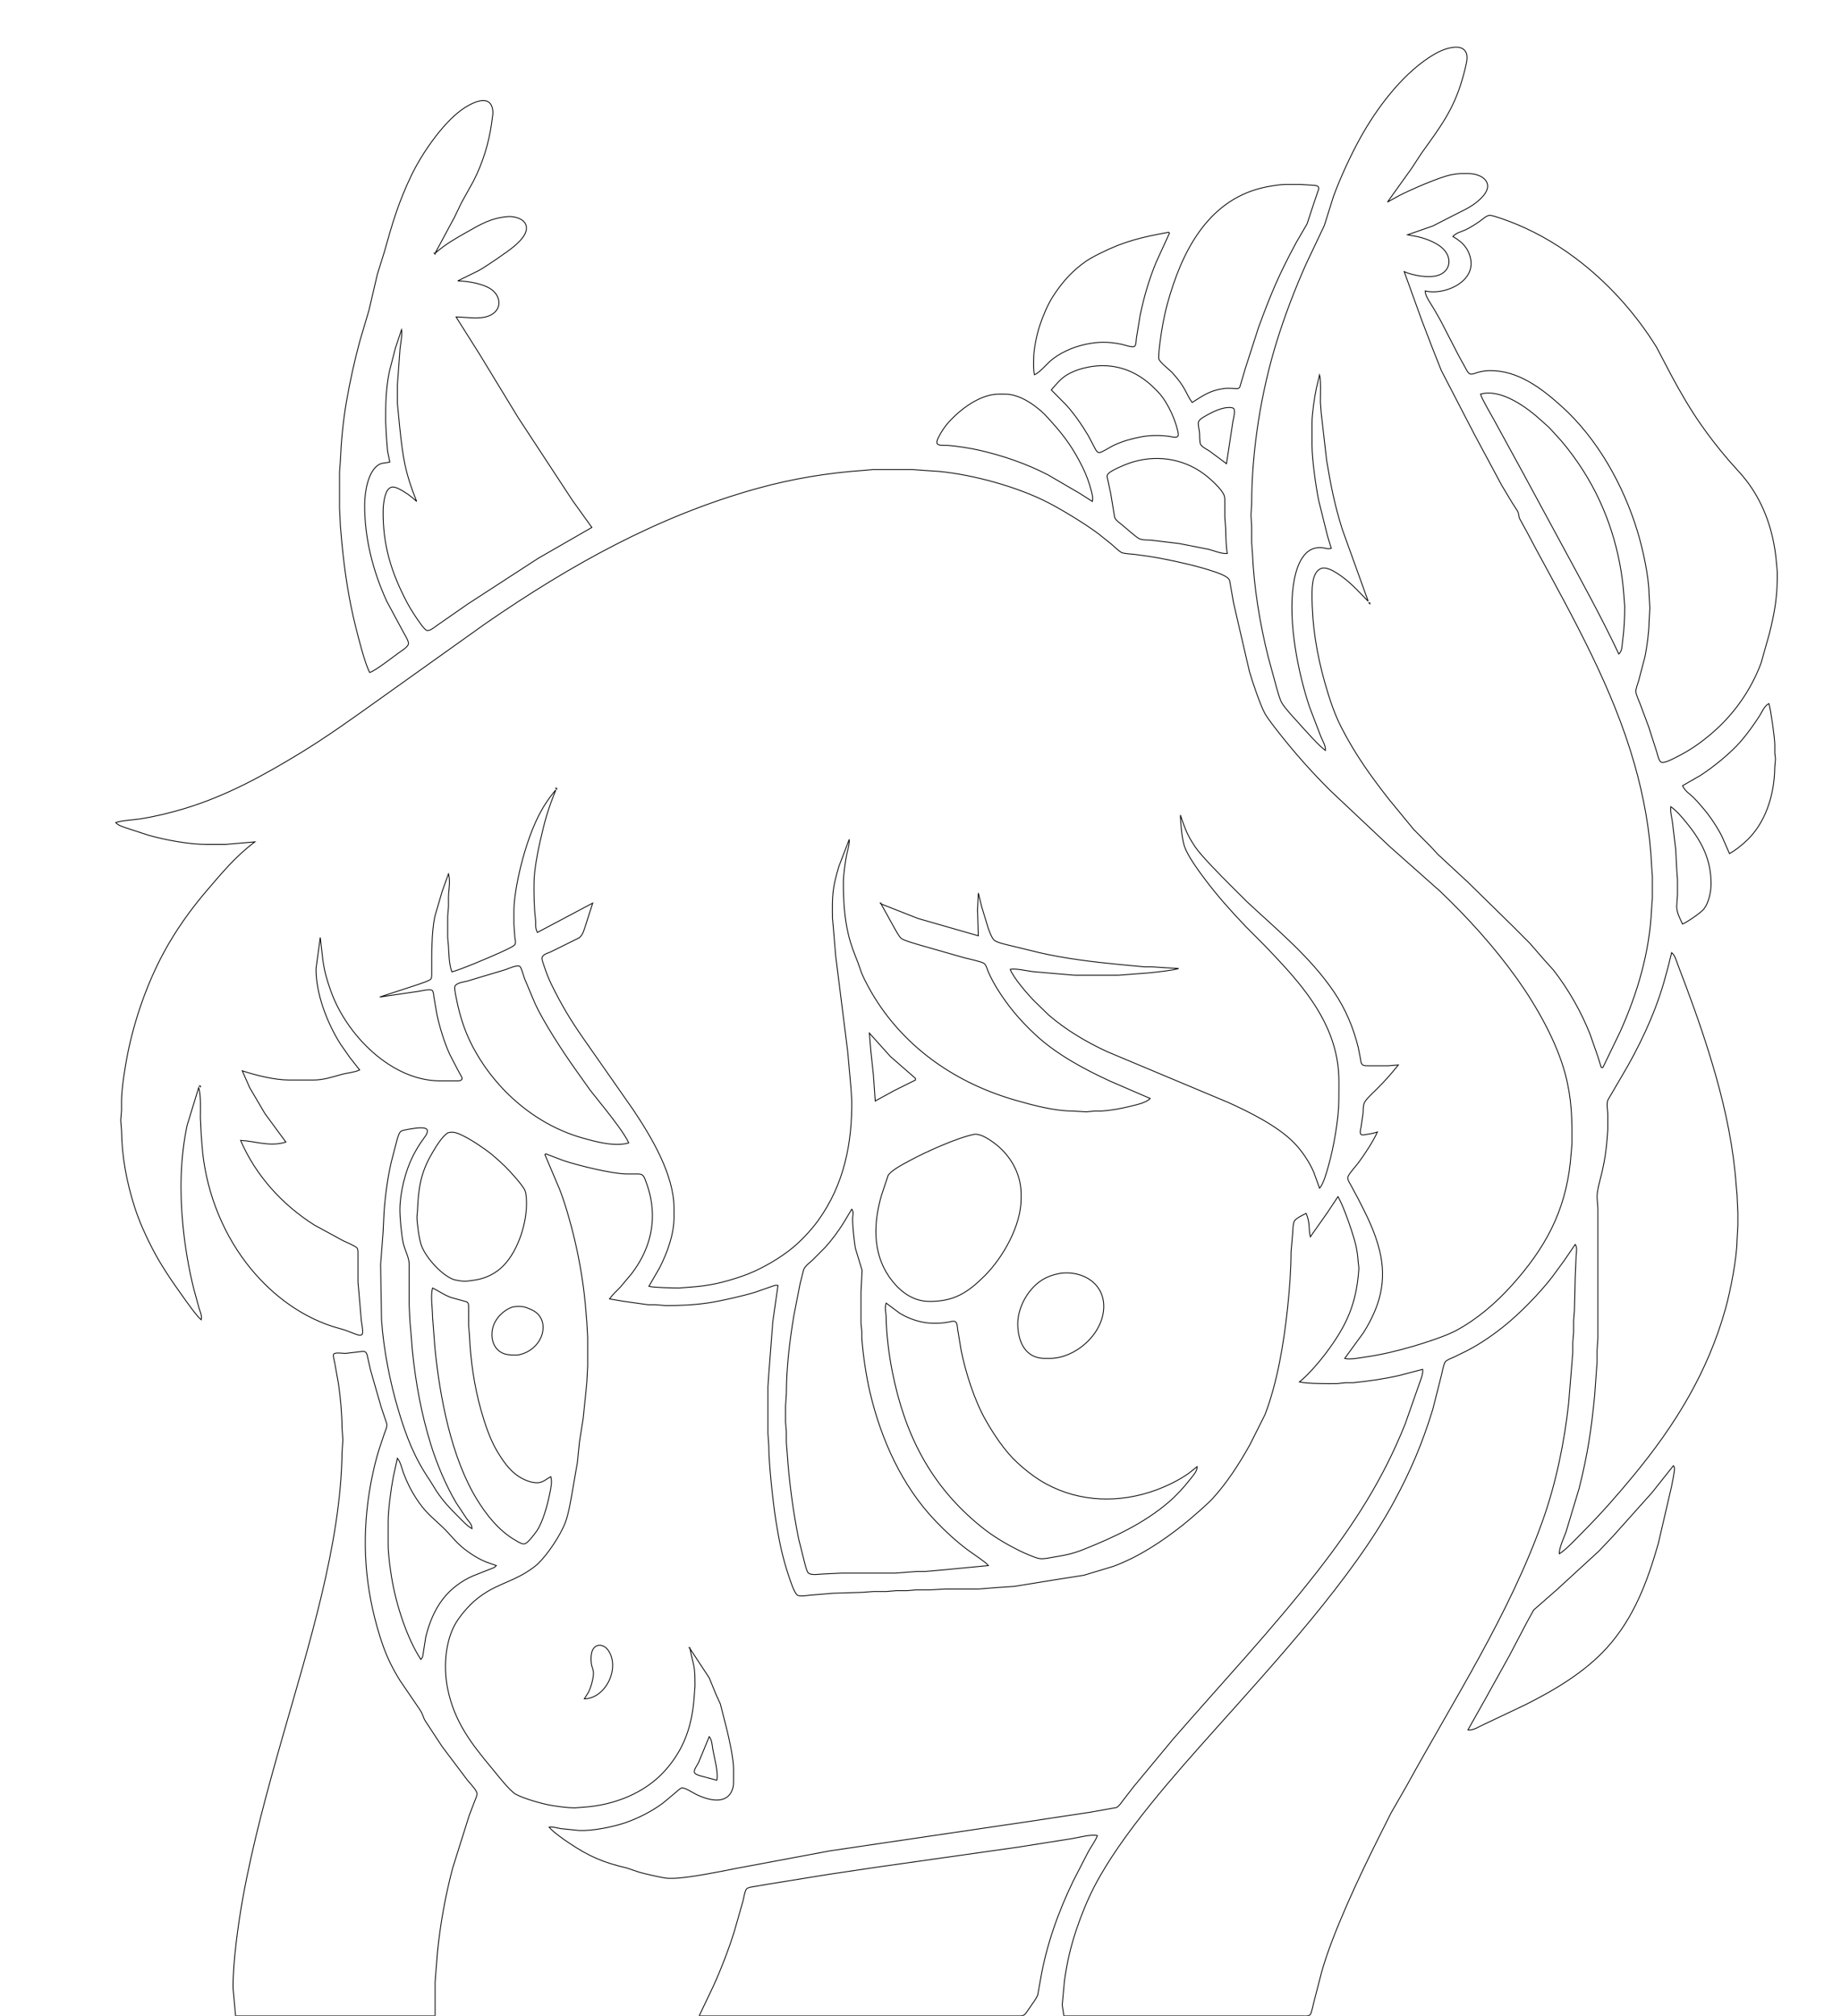 <?xml version="1.0" encoding="UTF-8" standalone="no"?>
<!DOCTYPE svg PUBLIC "-//W3C//DTD SVG 20010904//EN"
              "http://www.w3.org/TR/2001/REC-SVG-20010904/DTD/svg10.dtd">

<svg xmlns="http://www.w3.org/2000/svg"
     width="580.952mm" height="635.979mm"
     viewBox="0 0 2196 2404">
  <path id="Selection"
        fill="none" stroke="black" stroke-width="1"
        d="M 1581.00,895.00
           C 1573.05,889.31 1556.16,870.14 1548.83,862.00
             1543.55,856.13 1532.46,844.44 1528.90,838.00
             1526.25,833.20 1524.61,826.30 1522.98,821.00
             1522.98,821.00 1512.63,783.00 1512.63,783.00
             1502.76,743.54 1495.73,700.61 1493.96,660.00
             1493.96,660.00 1493.00,647.00 1493.00,647.00
             1493.00,647.00 1493.00,628.00 1493.00,628.00
             1493.00,628.00 1492.20,614.08 1492.20,614.08
             1492.20,614.08 1493.00,601.00 1493.00,601.00
             1493.10,537.41 1504.13,467.78 1523.02,407.00
             1532.75,375.72 1544.55,344.93 1557.86,315.00
             1557.86,315.00 1579.67,269.00 1579.67,269.00
             1579.67,269.00 1590.68,234.00 1590.68,234.00
             1598.99,211.45 1611.21,184.99 1622.86,164.00
             1642.03,129.46 1670.89,90.94 1704.00,69.00
             1713.30,62.84 1723.65,57.21 1735.00,56.32
             1744.50,55.58 1750.47,60.24 1749.91,70.00
             1749.58,75.68 1746.09,88.15 1744.42,94.00
             1733.74,131.44 1717.43,152.17 1695.43,183.00
             1695.43,183.00 1683.66,201.00 1683.66,201.00
             1683.66,201.00 1655.00,241.00 1655.00,241.00
             1655.00,241.00 1669.00,233.26 1669.00,233.26
             1682.74,226.17 1716.53,211.41 1731.00,208.45
             1739.28,206.76 1743.70,206.91 1752.00,207.00
             1759.79,207.10 1770.53,210.02 1773.76,218.01
             1777.88,228.20 1764.27,239.42 1757.00,244.33
             1749.09,249.67 1742.24,252.43 1734.00,256.78
             1734.00,256.78 1709.00,269.55 1709.00,269.55
             1709.00,269.55 1679.00,280.00 1679.00,280.00
             1679.00,280.00 1691.00,282.23 1691.00,282.23
             1702.05,284.80 1717.42,290.56 1724.21,300.00
             1732.18,311.07 1728.50,324.36 1715.00,328.48
             1703.90,331.88 1685.47,328.58 1675.00,324.00
             1675.00,324.00 1695.95,382.00 1695.95,382.00
             1695.95,382.00 1708.58,415.00 1708.58,415.00
             1708.58,415.00 1719.31,442.00 1719.31,442.00
             1719.31,442.00 1758.69,518.00 1758.69,518.00
             1758.69,518.00 1791.42,579.00 1791.42,579.00
             1791.42,579.00 1804.05,600.00 1804.05,600.00
             1804.05,600.00 1809.88,609.00 1809.88,609.00
             1812.42,613.69 1810.85,614.44 1812.94,619.00
             1812.94,619.00 1821.69,635.00 1821.69,635.00
             1821.69,635.00 1832.31,655.00 1832.31,655.00
             1876.90,737.44 1923.71,820.28 1949.57,911.00
             1960.78,950.32 1968.26,991.16 1970.04,1032.00
             1970.04,1032.00 1971.00,1045.00 1971.00,1045.00
             1971.00,1045.00 1971.00,1071.00 1971.00,1071.00
             1971.00,1071.00 1970.04,1084.00 1970.04,1084.00
             1967.80,1135.24 1953.31,1184.42 1932.30,1231.00
             1932.30,1231.00 1912.00,1273.00 1912.00,1273.00
             1912.00,1273.00 1910.00,1273.00 1910.00,1273.00
             1910.00,1273.00 1905.98,1260.00 1905.98,1260.00
             1905.98,1260.00 1896.55,1233.00 1896.55,1233.00
             1885.70,1205.86 1871.01,1180.12 1853.11,1157.00
             1853.11,1157.00 1842.29,1145.00 1842.29,1145.00
             1842.29,1145.00 1824.91,1125.00 1824.91,1125.00
             1824.91,1125.00 1806.00,1106.00 1806.00,1106.00
             1806.00,1106.00 1751.00,1052.09 1751.00,1052.09
             1751.00,1052.09 1715.09,1018.83 1715.09,1018.83
             1715.09,1018.83 1706.99,1010.00 1706.99,1010.00
             1706.99,1010.00 1686.17,989.00 1686.17,989.00
             1686.17,989.00 1656.58,953.00 1656.58,953.00
             1634.52,924.73 1616.78,900.04 1600.26,868.00
             1591.67,851.34 1585.70,832.97 1580.57,815.00
             1570.59,779.99 1564.94,745.43 1565.00,709.00
             1565.01,699.53 1565.44,681.69 1576.00,677.90
             1581.85,675.81 1590.20,680.61 1595.00,683.70
             1610.60,693.73 1619.29,704.29 1632.00,717.00
             1632.00,717.00 1601.02,631.00 1601.02,631.00
             1591.73,601.10 1587.57,579.63 1582.43,549.00
             1582.43,549.00 1575.91,492.00 1575.91,492.00
             1575.91,492.00 1575.00,480.00 1575.00,480.00
             1574.99,472.18 1575.85,453.50 1574.00,447.00
             1574.00,447.00 1570.21,463.00 1570.21,463.00
             1567.96,473.57 1565.02,493.44 1565.00,504.00
             1565.00,504.00 1565.00,531.00 1565.00,531.00
             1565.03,547.79 1569.57,580.16 1573.00,597.00
             1573.00,597.00 1583.43,639.00 1583.43,639.00
             1583.43,639.00 1588.00,654.00 1588.00,654.00
             1582.40,655.12 1581.19,653.41 1576.00,653.09
             1552.59,651.67 1545.29,680.03 1542.73,698.00
             1536.49,741.72 1548.08,801.23 1562.00,843.00
             1562.00,843.00 1575.40,878.00 1575.40,878.00
             1577.49,883.22 1581.53,889.46 1581.00,895.00 Z
           M 441.00,802.00
           C 435.30,791.70 427.31,759.75 424.13,747.00
             415.96,714.34 411.07,681.45 407.83,648.00
             407.83,648.00 406.00,627.00 406.00,627.00
             406.00,627.00 405.00,606.00 405.00,606.00
             405.00,606.00 405.00,563.00 405.00,563.00
             405.00,563.00 405.96,550.00 405.96,550.00
             406.99,526.33 409.19,502.40 413.25,479.00
             417.45,454.82 422.74,430.70 429.15,407.00
             429.15,407.00 440.10,370.00 440.10,370.00
             440.10,370.00 450.15,327.00 450.15,327.00
             450.15,327.00 458.58,300.00 458.58,300.00
             467.97,266.25 475.42,240.97 490.78,209.00
             503.20,183.17 527.82,147.31 551.00,130.71
             559.74,124.45 582.91,110.88 587.32,129.00
             587.87,131.28 588.04,133.66 587.91,136.00
             587.91,136.00 586.27,148.00 586.27,148.00
             582.85,171.70 575.68,194.65 564.74,216.00
             564.74,216.00 550.31,242.00 550.31,242.00
             550.31,242.00 542.14,259.00 542.14,259.00
             542.14,259.00 519.00,302.00 519.00,302.00
             531.89,290.85 542.41,285.01 557.00,276.72
             573.73,267.21 586.19,259.81 606.00,258.32
             613.46,257.76 625.41,260.75 627.57,269.00
             630.20,279.07 618.77,289.16 612.00,294.75
             604.86,300.65 579.04,318.34 571.00,322.69
             571.00,322.69 546.00,335.00 546.00,335.00
             558.09,335.11 578.54,338.50 587.91,346.53
             596.79,354.28 598.33,366.88 587.91,374.20
             576.53,382.32 557.31,378.00 544.00,378.00
             544.00,378.00 572.40,423.00 572.40,423.00
             572.40,423.00 618.05,498.00 618.05,498.00
             618.05,498.00 683.00,597.00 683.00,597.00
             683.00,597.00 706.00,629.00 706.00,629.00
             706.00,629.00 642.00,665.81 642.00,665.81
             642.00,665.81 558.00,720.33 558.00,720.33
             558.00,720.33 522.00,745.34 522.00,745.34
             519.04,747.38 512.68,753.03 509.09,751.76
             506.50,750.84 502.68,745.30 501.01,743.00
             496.17,736.33 489.61,726.25 485.78,719.00
             466.75,682.96 456.52,650.05 457.00,609.00
             457.08,602.16 458.64,586.80 464.13,582.57
             467.64,579.51 471.37,581.12 475.00,582.57
             483.13,586.56 490.54,591.84 497.00,598.00
             483.07,563.16 480.76,546.66 476.84,510.00
             476.84,510.00 474.00,481.00 474.00,481.00
             474.00,481.00 474.00,459.00 474.00,459.00
             474.00,459.00 474.91,447.00 474.91,447.00
             474.91,447.00 477.16,416.00 477.16,416.00
             477.80,410.01 480.07,398.28 479.00,393.00
             479.00,393.00 471.67,415.00 471.67,415.00
             471.67,415.00 464.45,443.00 464.45,443.00
             460.16,464.42 459.97,481.44 460.00,503.00
             460.00,503.00 461.00,522.00 461.00,522.00
             461.00,522.00 462.29,538.00 462.29,538.00
             462.29,538.00 465.00,551.00 465.00,551.00
             460.01,552.42 455.51,551.52 451.00,554.65
             438.69,563.21 435.17,586.91 435.00,601.00
             434.54,640.80 444.75,680.94 461.31,717.00
             461.31,717.00 481.22,754.00 481.22,754.00
             482.85,757.08 487.87,764.87 487.19,767.99
             486.38,771.69 479.10,776.08 476.00,778.29
             468.41,783.70 448.30,799.58 441.00,802.00 Z
           M 1422.00,480.00
           C 1414.47,469.47 1414.74,462.58 1398.83,445.00
             1394.92,440.68 1383.39,432.22 1382.31,427.99
             1381.56,425.03 1383.23,411.75 1383.72,408.00
             1385.74,392.49 1388.43,377.10 1392.58,362.00
             1409.02,302.18 1439.29,240.18 1505.00,224.13
             1512.41,222.32 1525.49,220.09 1533.00,220.00
             1533.00,220.00 1552.00,220.00 1552.00,220.00
             1552.00,220.00 1568.98,221.15 1568.98,221.15
             1571.37,221.54 1573.09,222.33 1573.08,225.06
             1573.08,225.06 1567.00,243.00 1567.00,243.00
             1567.00,243.00 1559.10,267.00 1559.10,267.00
             1559.10,267.00 1546.31,289.00 1546.31,289.00
             1525.68,327.15 1515.85,350.53 1501.05,391.00
             1501.05,391.00 1485.58,439.00 1485.58,439.00
             1485.58,439.00 1478.86,461.68 1478.86,461.68
             1478.02,462.82 1477.29,463.28 1475.89,463.48
             1474.74,463.72 1466.05,462.34 1459.00,463.48
             1442.60,466.00 1435.47,471.57 1422.00,480.00 Z
           M 1733.00,282.00
           C 1737.20,277.53 1742.53,276.60 1748.00,274.14
             1753.11,271.83 1760.36,267.22 1765.00,263.96
             1768.24,261.69 1773.12,256.89 1777.00,256.81
             1781.54,256.72 1802.78,264.86 1808.00,267.01
             1836.94,278.95 1863.56,295.08 1888.00,314.60
             1922.71,342.33 1952.50,376.24 1975.94,414.00
             1975.94,414.00 1994.31,449.00 1994.31,449.00
             2004.81,468.42 2016.07,487.90 2028.72,506.00
             2039.14,520.92 2049.43,534.17 2061.27,548.00
             2072.30,560.89 2079.69,567.31 2089.49,582.00
             2107.39,608.85 2116.52,640.00 2119.08,672.00
             2119.08,672.00 2120.00,682.00 2120.00,682.00
             2120.33,710.13 2117.27,728.83 2110.47,756.00
             2110.47,756.00 2100.58,791.00 2100.58,791.00
             2088.38,823.31 2068.25,851.94 2042.00,874.42
             2027.44,886.89 2015.16,895.23 1998.00,903.75
             1994.72,905.38 1984.74,910.73 1981.42,908.89
             1978.69,907.37 1977.15,899.97 1976.29,897.00
             1976.29,897.00 1966.66,867.00 1966.66,867.00
             1966.66,867.00 1956.60,840.00 1956.60,840.00
             1955.25,836.62 1951.50,828.15 1951.30,825.00
             1951.08,821.55 1953.54,815.56 1954.58,812.00
             1954.58,812.00 1962.20,783.00 1962.20,783.00
             1964.37,771.93 1966.94,754.10 1967.00,743.00
             1967.00,743.00 1968.00,725.00 1968.00,725.00
             1968.00,725.00 1967.00,708.00 1967.00,708.00
             1966.75,686.89 1959.30,653.39 1953.02,633.00
             1936.23,578.41 1905.65,523.35 1863.00,484.83
             1839.08,463.23 1810.90,441.61 1777.00,442.00
             1772.03,442.06 1766.75,442.88 1762.00,444.35
             1759.56,445.10 1755.65,446.89 1753.21,445.80
             1750.91,444.77 1749.33,441.13 1748.14,439.00
             1748.14,439.00 1739.86,424.00 1739.86,424.00
             1739.86,424.00 1718.22,382.00 1718.22,382.00
             1718.22,382.00 1710.77,369.00 1710.77,369.00
             1707.62,363.21 1699.76,353.20 1700.00,347.00
             1721.44,352.28 1756.91,337.87 1754.67,312.00
             1754.18,306.26 1751.80,299.64 1748.39,295.00
             1743.98,289.01 1739.21,285.75 1733.00,282.00 Z
           M 1234.00,447.00
           C 1232.39,441.32 1232.93,433.05 1233.00,427.00
             1233.13,416.29 1236.62,399.24 1240.00,389.00
             1243.75,377.63 1249.28,364.09 1255.69,354.00
             1265.15,339.13 1275.99,326.29 1290.00,315.50
             1298.42,309.01 1303.71,306.40 1313.00,301.75
             1341.56,287.47 1363.02,282.64 1394.00,277.00
             1394.00,277.00 1395.00,278.00 1395.00,278.00
             1395.00,278.00 1379.42,312.00 1379.42,312.00
             1370.77,332.62 1364.53,354.12 1360.00,376.00
             1360.00,376.00 1355.58,403.00 1355.58,403.00
             1355.25,405.43 1355.26,411.57 1353.40,412.96
             1350.88,414.86 1341.37,411.29 1338.00,410.60
             1324.77,407.90 1314.38,407.29 1301.00,409.44
             1285.16,411.99 1268.84,418.18 1256.00,427.90
             1248.78,433.37 1241.35,443.52 1234.00,447.00 Z
           M 519.00,302.00
           C 519.00,302.00 518.00,302.00 518.00,302.00
             518.00,302.00 519.00,303.00 519.00,303.00
             519.00,303.00 519.00,302.00 519.00,302.00 Z
           M 1254.00,465.00
           C 1259.22,458.99 1265.21,451.68 1272.00,447.47
             1279.72,442.68 1289.12,439.55 1298.00,437.80
             1328.13,431.89 1355.43,441.43 1377.00,463.00
             1382.87,468.87 1385.76,471.86 1390.19,479.00
             1395.68,487.87 1399.89,497.04 1402.98,507.00
             1403.70,509.34 1405.88,516.73 1405.51,518.85
             1404.77,523.21 1397.98,520.85 1395.00,520.43
             1384.44,518.91 1371.48,518.95 1361.00,521.00
             1349.24,523.30 1338.89,526.16 1328.00,531.32
             1324.67,532.90 1313.83,539.96 1311.10,539.76
             1308.57,539.56 1307.32,536.95 1306.26,534.99
             1306.26,534.99 1298.40,520.00 1298.40,520.00
             1290.77,507.11 1281.88,494.13 1271.83,483.00
             1271.83,483.00 1254.00,465.00 1254.00,465.00 Z
           M 1766.00,470.00
           C 1790.71,462.98 1822.03,486.30 1839.00,501.92
             1844.88,507.32 1846.92,508.48 1852.58,515.00
             1852.58,515.00 1862.57,526.00 1862.57,526.00
             1871.95,536.96 1881.22,549.80 1888.95,562.00
             1917.25,606.69 1933.49,658.41 1937.09,711.00
             1937.09,711.00 1938.00,723.00 1938.00,723.00
             1938.02,737.01 1937.32,751.12 1935.42,765.00
             1934.65,770.64 1935.21,775.76 1931.00,780.00
             1910.44,736.42 1887.21,694.35 1864.31,652.00
             1864.31,652.00 1816.69,564.00 1816.69,564.00
             1816.69,564.00 1781.69,500.00 1781.69,500.00
             1778.01,493.21 1767.80,476.16 1766.00,470.00 Z
           M 1303.00,598.00
           C 1303.00,598.00 1288.00,588.42 1288.00,588.42
             1288.00,588.42 1250.00,566.26 1250.00,566.26
             1224.10,552.89 1196.35,543.40 1168.00,536.88
             1158.31,534.65 1139.85,531.76 1130.00,531.09
             1127.04,530.89 1118.90,532.02 1117.70,528.69
             1116.90,526.47 1118.79,522.97 1119.76,521.00
             1122.66,515.14 1126.82,508.88 1131.17,504.00
             1145.29,488.18 1168.78,470.27 1191.00,470.00
             1191.00,470.00 1199.00,470.00 1199.00,470.00
             1212.99,470.17 1226.27,477.79 1237.00,486.21
             1245.06,492.54 1247.52,495.63 1254.17,503.00
             1270.48,521.07 1280.39,535.23 1291.25,557.00
             1295.30,565.13 1299.11,575.20 1301.37,584.00
             1302.63,588.90 1304.02,592.96 1303.00,598.00 Z
           M 1463.00,553.00
           C 1463.00,553.00 1443.00,538.08 1443.00,538.08
             1439.87,536.02 1433.75,533.09 1432.07,529.90
             1430.66,527.21 1431.16,518.64 1430.71,515.00
             1430.35,512.03 1428.72,505.67 1429.64,503.09
             1430.69,500.10 1434.41,498.15 1437.00,496.60
             1444.00,492.42 1452.93,487.92 1461.00,486.46
             1463.38,486.03 1469.46,485.46 1471.40,487.02
             1474.08,489.19 1471.17,499.72 1470.58,503.00
             1470.58,503.00 1463.00,553.00 1463.00,553.00 Z
           M 1464.00,660.00
           C 1457.75,660.81 1448.30,656.85 1442.00,655.15
             1442.00,655.15 1407.00,648.27 1407.00,648.27
             1407.00,648.27 1374.00,644.28 1374.00,644.28
             1369.18,643.71 1363.54,644.45 1359.00,642.49
             1355.66,641.05 1342.19,628.96 1338.00,625.60
             1335.07,623.25 1331.01,620.53 1329.58,616.99
             1329.58,616.99 1324.80,588.00 1324.80,588.00
             1324.80,588.00 1320.49,568.04 1320.49,568.04
             1320.72,566.50 1321.26,565.64 1322.32,564.53
             1325.86,560.83 1341.63,554.20 1347.00,552.34
             1377.28,541.87 1410.08,546.06 1436.00,565.16
             1442.88,570.22 1457.46,583.12 1460.28,591.00
             1461.13,593.40 1461.00,596.46 1461.00,599.00
             1461.00,599.00 1461.00,617.00 1461.00,617.00
             1461.00,617.00 1462.00,630.00 1462.00,630.00
             1462.08,636.80 1462.54,654.01 1464.00,660.00 Z
           M 138.00,981.00
           C 143.85,978.57 159.53,977.74 167.00,976.58
             185.00,973.78 202.57,969.53 220.00,964.28
             269.36,949.41 313.19,925.40 357.00,898.80
             388.57,879.62 418.96,857.90 449.00,836.42
             449.00,836.42 580.00,743.02 580.00,743.02
             680.43,673.81 784.90,615.41 903.00,582.58
             944.98,570.90 987.60,563.88 1031.00,560.91
             1031.00,560.91 1041.00,560.00 1041.00,560.00
             1041.00,560.00 1089.00,560.00 1089.00,560.00
             1089.00,560.00 1101.00,560.91 1101.00,560.91
             1101.00,560.91 1120.00,562.17 1120.00,562.17
             1161.38,566.18 1214.14,580.64 1251.00,599.78
             1268.31,608.77 1294.45,624.76 1310.00,636.37
             1310.00,636.37 1326.00,649.16 1326.00,649.16
             1328.87,651.72 1334.77,657.45 1338.00,658.99
             1340.54,660.21 1349.77,660.83 1353.00,661.08
             1353.00,661.08 1369.00,663.27 1369.00,663.27
             1388.17,666.09 1415.40,671.95 1434.00,677.29
             1441.28,679.38 1457.23,684.00 1462.95,688.10
             1464.57,689.27 1465.73,690.30 1466.69,692.09
             1466.69,692.09 1471.42,719.00 1471.42,719.00
             1471.42,719.00 1487.85,790.00 1487.85,790.00
             1487.85,790.00 1490.43,801.00 1490.43,801.00
             1493.58,812.18 1503.57,841.60 1508.87,851.00
             1513.03,858.38 1525.44,873.82 1531.20,881.00
             1548.20,902.22 1566.78,922.78 1586.00,942.00
             1586.00,942.00 1658.00,1009.83 1658.00,1009.83
             1658.00,1009.83 1718.00,1063.04 1718.00,1063.04
             1751.38,1094.97 1782.54,1129.39 1809.42,1167.00
             1832.66,1199.51 1856.87,1242.20 1867.12,1281.00
             1874.94,1310.62 1875.35,1334.75 1875.00,1365.00
             1875.00,1365.00 1873.16,1386.00 1873.16,1386.00
             1866.80,1445.45 1842.83,1488.94 1803.17,1533.00
             1784.16,1554.12 1762.10,1573.09 1737.00,1586.69
             1724.90,1593.25 1699.75,1601.40 1686.00,1605.42
             1667.25,1610.91 1648.36,1615.48 1629.00,1618.27
             1622.23,1619.25 1610.29,1621.73 1604.00,1620.00
             1604.00,1620.00 1626.58,1589.00 1626.58,1589.00
             1646.08,1557.67 1654.62,1527.55 1645.53,1491.00
             1639.83,1468.11 1630.37,1449.75 1619.76,1429.00
             1619.76,1429.00 1611.14,1413.00 1611.14,1413.00
             1609.72,1410.43 1607.28,1407.04 1607.72,1404.00
             1608.22,1400.57 1617.44,1390.55 1620.11,1387.00
             1627.29,1377.42 1638.18,1360.80 1643.00,1350.00
             1638.53,1351.48 1633.67,1352.39 1629.00,1352.98
             1627.52,1353.29 1624.93,1353.84 1623.53,1352.98
             1621.64,1351.43 1623.06,1346.13 1623.53,1344.00
             1623.53,1344.00 1625.83,1328.00 1625.83,1328.00
             1626.24,1323.70 1625.73,1319.08 1627.51,1315.00
             1629.32,1310.85 1638.40,1302.60 1642.00,1299.00
             1653.33,1287.67 1657.99,1282.33 1668.00,1270.00
             1668.00,1270.00 1656.00,1271.00 1656.00,1271.00
             1656.00,1271.00 1633.00,1271.00 1633.00,1271.00
             1630.88,1271.00 1627.26,1271.23 1625.51,1269.98
             1623.38,1268.46 1623.22,1265.35 1622.87,1263.00
             1622.87,1263.00 1620.13,1249.00 1620.13,1249.00
             1614.15,1225.07 1605.12,1203.51 1591.26,1183.00
             1563.26,1141.59 1524.25,1109.68 1488.00,1075.91
             1488.00,1075.91 1466.00,1054.00 1466.00,1054.00
             1456.07,1044.07 1432.82,1020.59 1425.67,1010.00
             1419.05,1000.20 1415.46,993.09 1411.44,982.00
             1411.44,982.00 1408.00,972.00 1408.00,972.00
             1408.21,981.80 1409.87,1001.03 1413.09,1010.00
             1417.22,1021.52 1430.11,1038.99 1437.63,1049.00
             1452.36,1068.61 1469.10,1087.29 1486.04,1105.00
             1486.04,1105.00 1507.96,1127.00 1507.96,1127.00
             1543.64,1164.31 1580.81,1203.17 1593.12,1255.00
             1598.15,1276.21 1597.03,1290.67 1597.00,1312.00
             1596.97,1333.77 1590.76,1368.92 1584.71,1390.00
             1582.67,1397.08 1578.81,1411.94 1574.00,1417.00
             1574.00,1417.00 1567.13,1398.00 1567.13,1398.00
             1561.89,1385.78 1553.07,1372.61 1543.83,1363.09
             1524.33,1343.00 1490.56,1326.22 1465.00,1314.70
             1465.00,1314.70 1321.00,1254.31 1321.00,1254.31
             1296.01,1242.84 1271.94,1228.50 1251.00,1210.57
             1251.00,1210.57 1234.00,1194.00 1234.00,1194.00
             1225.99,1185.97 1208.91,1166.23 1205.00,1156.00
             1210.99,1154.57 1225.12,1157.86 1232.00,1158.72
             1232.00,1158.72 1271.00,1162.09 1271.00,1162.09
             1271.00,1162.09 1282.00,1163.00 1282.00,1163.00
             1282.00,1163.00 1334.00,1163.00 1334.00,1163.00
             1334.00,1163.00 1346.00,1162.09 1346.00,1162.09
             1346.00,1162.09 1371.00,1160.16 1371.00,1160.16
             1379.93,1159.21 1398.04,1157.44 1406.00,1155.00
             1406.00,1155.00 1389.00,1154.00 1389.00,1154.00
             1389.00,1154.00 1374.00,1153.00 1374.00,1153.00
             1374.00,1153.00 1365.00,1153.00 1365.00,1153.00
             1365.00,1153.00 1335.00,1150.17 1335.00,1150.17
             1303.34,1147.10 1271.06,1143.26 1240.00,1136.12
             1240.00,1136.12 1204.00,1127.37 1204.00,1127.37
             1199.76,1126.30 1189.25,1124.03 1186.21,1121.49
             1182.93,1118.75 1180.40,1111.13 1178.81,1107.00
             1178.81,1107.00 1170.88,1081.00 1170.88,1081.00
             1170.88,1081.00 1167.00,1065.00 1167.00,1065.00
             1167.00,1065.00 1166.00,1085.00 1166.00,1085.00
             1166.00,1085.00 1167.00,1116.00 1167.00,1116.00
             1167.00,1116.00 1095.00,1095.31 1095.00,1095.31
             1095.00,1095.31 1051.00,1078.00 1051.00,1078.00
             1051.00,1078.00 1067.58,1108.00 1067.58,1108.00
             1069.52,1111.14 1072.49,1117.12 1075.21,1119.19
             1078.92,1121.99 1091.01,1125.04 1096.00,1126.67
             1096.00,1126.67 1150.00,1142.12 1150.00,1142.12
             1154.42,1143.28 1171.05,1146.82 1173.73,1148.85
             1176.53,1150.98 1177.49,1155.78 1178.87,1159.00
             1181.54,1165.23 1185.85,1173.22 1189.42,1179.00
             1202.39,1199.94 1216.98,1217.13 1235.00,1233.91
             1260.38,1257.55 1293.65,1275.34 1325.00,1289.69
             1325.00,1289.69 1372.00,1310.00 1372.00,1310.00
             1367.00,1315.28 1355.09,1317.61 1348.00,1319.37
             1336.94,1322.12 1325.37,1324.13 1314.00,1325.00
             1314.00,1325.00 1305.00,1325.00 1305.00,1325.00
             1305.00,1325.00 1296.00,1325.97 1296.00,1325.97
             1296.00,1325.97 1280.00,1325.00 1280.00,1325.00
             1257.61,1324.89 1232.46,1318.19 1211.00,1312.00
             1142.02,1292.11 1081.79,1251.63 1043.42,1190.00
             1038.27,1181.72 1031.23,1168.97 1027.60,1160.00
             1027.60,1160.00 1023.39,1148.00 1023.39,1148.00
             1018.53,1135.55 1015.03,1127.27 1011.88,1114.00
             1007.07,1093.71 1005.97,1072.75 1006.00,1052.00
             1006.01,1043.75 1008.18,1028.28 1009.80,1020.00
             1010.96,1014.08 1013.49,1006.91 1013.00,1001.00
             1013.00,1001.00 1000.72,1033.00 1000.72,1033.00
             992.72,1059.56 992.69,1067.85 993.00,1095.00
             993.00,1095.00 993.91,1105.00 993.91,1105.00
             993.91,1105.00 996.83,1140.00 996.83,1140.00
             996.83,1140.00 1011.16,1254.00 1011.16,1254.00
             1011.16,1254.00 1015.00,1297.00 1015.00,1297.00
             1015.00,1297.00 1016.00,1312.00 1016.00,1312.00
             1016.60,1363.49 1006.77,1412.44 976.29,1455.00
             966.94,1468.07 952.89,1482.78 940.00,1492.37
             924.02,1504.26 903.89,1515.56 885.00,1522.00
             862.24,1529.75 846.01,1533.44 822.00,1535.09
             822.00,1535.09 810.00,1536.00 810.00,1536.00
             803.28,1536.01 779.30,1535.51 774.00,1534.00
             774.00,1534.00 786.74,1512.00 786.74,1512.00
             795.87,1494.19 803.90,1472.20 804.00,1452.00
             804.00,1452.00 804.00,1441.00 804.00,1441.00
             803.94,1400.89 777.28,1356.42 755.67,1324.00
             755.67,1324.00 696.28,1239.00 696.28,1239.00
             680.42,1216.30 669.97,1198.84 657.76,1174.00
             654.58,1167.55 651.62,1159.83 649.33,1153.00
             648.61,1150.85 646.49,1144.99 646.47,1143.05
             646.41,1138.30 653.46,1136.72 657.00,1135.14
             657.00,1135.14 690.90,1118.37 690.90,1118.37
             695.32,1114.85 696.63,1109.12 698.33,1104.00
             698.33,1104.00 707.00,1077.00 707.00,1077.00
             707.00,1077.00 641.00,1112.00 641.00,1112.00
             637.81,1105.12 639.54,1102.96 638.72,1096.00
             636.99,1081.39 636.83,1066.72 637.00,1052.00
             637.16,1038.49 641.04,1017.38 644.12,1004.00
             650.10,977.99 652.96,967.10 663.00,942.00
             646.33,961.41 637.01,982.00 629.00,1006.00
             621.54,1028.35 613.04,1063.62 613.00,1087.00
             613.00,1087.00 613.00,1102.00 613.00,1102.00
             613.00,1102.00 614.13,1118.00 614.13,1118.00
             614.61,1120.69 615.54,1124.15 614.13,1126.61
             612.44,1129.03 598.44,1135.11 595.00,1136.69
             584.80,1141.38 548.35,1156.81 539.00,1159.00
             535.44,1149.23 535.61,1138.24 534.91,1128.00
             534.91,1128.00 534.00,1118.00 534.00,1118.00
             534.00,1118.00 534.00,1093.00 534.00,1093.00
             534.00,1093.00 534.97,1081.00 534.97,1081.00
             534.97,1081.00 534.97,1070.00 534.97,1070.00
             535.11,1060.75 537.59,1051.13 534.97,1042.00
             534.97,1042.00 527.43,1063.00 527.43,1063.00
             527.43,1063.00 518.66,1093.00 518.66,1093.00
             514.53,1112.70 515.04,1139.66 515.00,1160.00
             515.00,1162.14 515.23,1165.71 513.98,1167.49
             512.50,1169.60 501.97,1172.86 499.00,1173.95
             499.00,1173.95 453.00,1189.00 453.00,1189.00
             453.00,1189.00 499.00,1182.25 499.00,1182.25
             502.28,1181.70 512.97,1179.15 515.40,1181.03
             517.14,1182.36 517.27,1186.86 517.58,1189.00
             517.58,1189.00 521.21,1210.00 521.21,1210.00
             524.32,1224.68 530.40,1244.50 536.78,1258.00
             536.78,1258.00 545.58,1275.00 545.58,1275.00
             545.58,1275.00 551.02,1284.94 551.02,1284.94
             552.17,1289.72 545.92,1288.99 543.00,1289.00
             543.00,1289.00 524.00,1289.00 524.00,1289.00
             465.94,1288.32 413.11,1233.71 394.69,1182.00
             389.98,1168.78 387.09,1158.97 385.13,1145.00
             385.13,1145.00 382.00,1118.00 382.00,1118.00
             382.00,1118.00 377.00,1155.00 377.00,1155.00
             376.65,1184.85 390.23,1220.01 406.05,1245.00
             406.05,1245.00 417.21,1261.00 417.21,1261.00
             417.21,1261.00 429.00,1276.00 429.00,1276.00
             422.57,1279.00 414.06,1279.44 407.00,1281.43
             395.99,1284.53 385.59,1287.98 374.00,1288.00
             374.00,1288.00 345.00,1288.00 345.00,1288.00
             327.76,1287.97 305.38,1282.46 289.00,1277.00
             289.00,1277.00 297.78,1297.00 297.78,1297.00
             297.78,1297.00 316.00,1328.00 316.00,1328.00
             316.00,1328.00 341.00,1362.00 341.00,1362.00
             321.48,1367.97 304.98,1360.83 287.00,1360.00
             305.06,1401.93 336.60,1436.63 375.00,1460.95
             375.00,1460.95 410.00,1480.00 410.00,1480.00
             413.00,1481.30 424.52,1486.21 425.98,1488.41
             427.22,1490.30 427.00,1493.78 427.00,1496.00
             427.00,1496.00 427.00,1529.00 427.00,1529.00
             427.00,1529.00 427.91,1539.00 427.91,1539.00
             427.91,1539.00 431.00,1575.00 431.00,1575.00
             431.41,1577.98 433.63,1589.32 431.96,1591.36
             430.13,1593.61 425.18,1591.39 423.00,1590.58
             423.00,1590.58 411.00,1586.03 411.00,1586.03
             411.00,1586.03 396.00,1581.67 396.00,1581.67
             354.77,1567.92 319.86,1540.33 293.65,1506.00
             262.94,1465.77 244.43,1415.38 240.91,1365.00
             240.91,1365.00 240.00,1353.00 240.00,1353.00
             240.00,1353.00 239.00,1333.00 239.00,1333.00
             238.98,1322.28 239.91,1306.94 237.00,1297.00
             237.00,1297.00 223.21,1342.00 223.21,1342.00
             214.95,1381.06 214.33,1421.42 218.17,1461.00
             220.60,1486.06 225.00,1512.59 231.13,1537.00
             231.13,1537.00 237.42,1560.00 237.42,1560.00
             238.95,1565.23 241.07,1568.49 240.00,1574.00
             234.57,1569.47 222.69,1552.57 218.00,1546.00
             204.88,1527.63 192.11,1509.10 181.74,1489.00
             173.60,1473.21 166.23,1456.94 160.74,1440.00
             151.29,1410.81 145.36,1379.69 145.00,1349.00
             145.00,1349.00 144.00,1336.00 144.00,1336.00
             144.00,1336.00 144.96,1324.00 144.96,1324.00
             144.96,1324.00 144.96,1312.00 144.96,1312.00
             145.18,1297.02 149.20,1272.01 152.20,1257.00
             160.40,1216.00 175.41,1172.79 195.31,1136.00
             209.67,1109.44 227.12,1084.91 246.73,1062.00
             264.96,1040.70 281.25,1021.01 304.00,1004.00
             304.00,1004.00 269.00,1007.00 269.00,1007.00
             269.00,1007.00 246.00,1007.00 246.00,1007.00
             225.44,1006.97 196.85,1001.70 177.00,996.00
             177.00,996.00 150.00,987.19 150.00,987.19
             145.10,985.33 141.82,984.77 138.00,981.00 Z
           M 1634.00,719.00
           C 1634.00,719.00 1633.00,719.00 1633.00,719.00
             1633.00,719.00 1634.00,720.00 1634.00,720.00
             1634.00,720.00 1634.00,719.00 1634.00,719.00 Z
           M 2007.00,937.00
           C 2007.00,937.00 2028.00,924.95 2028.00,924.95
             2043.33,915.19 2064.85,897.69 2076.57,884.00
             2084.66,874.56 2091.89,864.42 2098.66,854.00
             2102.03,848.80 2104.31,842.00 2110.00,839.00
             2112.35,847.01 2116.90,879.46 2117.04,888.00
             2117.04,888.00 2117.04,898.00 2117.04,898.00
             2117.04,898.00 2117.82,905.00 2117.82,905.00
             2117.82,905.00 2117.00,915.00 2117.00,915.00
             2116.62,947.59 2106.19,982.61 2081.00,1004.71
             2075.38,1009.65 2069.53,1014.33 2063.00,1018.00
             2063.00,1018.00 2054.22,998.00 2054.22,998.00
             2050.28,989.69 2042.94,978.33 2037.35,971.00
             2033.41,965.84 2024.53,955.43 2020.00,951.04
             2014.91,946.12 2010.13,943.63 2007.00,937.00 Z
           M 664.00,940.00
           C 664.00,940.00 663.00,940.00 663.00,940.00
             663.00,940.00 664.00,941.00 664.00,941.00
             664.00,941.00 664.00,940.00 664.00,940.00 Z
           M 1993.00,962.00
           C 2000.22,967.17 2005.98,974.17 2011.58,981.00
             2029.97,1003.45 2041.34,1025.49 2041.00,1055.00
             2040.89,1063.99 2038.10,1076.85 2032.47,1083.99
             2028.79,1088.65 2012.52,1099.65 2007.00,1102.00
             2003.86,1095.34 2000.10,1088.49 2000.00,1081.00
             2000.00,1081.00 2000.95,1067.00 2000.95,1067.00
             2000.95,1067.00 2000.95,1049.00 2000.95,1049.00
             2000.95,1049.00 2000.00,1036.00 2000.00,1036.00
             2000.00,1036.00 1998.83,1013.00 1998.83,1013.00
             1998.83,1013.00 1994.87,980.00 1994.87,980.00
             1994.05,974.14 1992.11,967.88 1993.00,962.00 Z
           M 1051.00,1077.00
           C 1051.00,1077.00 1050.00,1077.00 1050.00,1077.00
             1050.00,1077.00 1051.00,1078.00 1051.00,1078.00
             1051.00,1078.00 1051.00,1077.00 1051.00,1077.00 Z
           M 1994.00,1136.00
           C 1998.35,1140.09 1999.08,1144.59 2001.20,1150.00
             2001.20,1150.00 2011.42,1177.00 2011.42,1177.00
             2024.37,1211.60 2036.29,1246.46 2046.42,1282.00
             2058.79,1325.40 2067.99,1369.95 2071.09,1415.00
             2071.09,1415.00 2072.00,1425.00 2072.00,1425.00
             2072.00,1425.00 2073.00,1447.00 2073.00,1447.00
             2073.00,1447.00 2073.00,1461.00 2073.00,1461.00
             2073.00,1461.00 2072.00,1479.00 2072.00,1479.00
             2071.75,1500.37 2064.25,1539.05 2058.42,1560.00
             2037.22,1636.27 1998.38,1699.31 1948.25,1760.00
             1929.41,1782.81 1909.92,1805.08 1889.00,1826.00
             1881.74,1833.26 1868.07,1848.28 1860.00,1853.00
             1859.37,1846.91 1865.63,1833.35 1867.95,1827.00
             1867.95,1827.00 1883.63,1775.00 1883.63,1775.00
             1893.80,1734.30 1898.15,1705.54 1902.17,1664.00
             1902.17,1664.00 1904.09,1637.00 1904.09,1637.00
             1904.09,1637.00 1905.00,1625.00 1905.00,1625.00
             1905.00,1625.00 1905.00,1611.00 1905.00,1611.00
             1905.00,1611.00 1906.00,1596.00 1906.00,1596.00
             1906.00,1596.00 1906.00,1441.00 1906.00,1441.00
             1906.00,1441.00 1905.04,1428.00 1905.04,1428.00
             1904.72,1419.84 1909.16,1405.52 1911.12,1397.00
             1914.17,1383.73 1916.14,1370.56 1917.09,1357.00
             1917.09,1357.00 1917.83,1347.00 1917.83,1347.00
             1917.83,1347.00 1917.83,1330.00 1917.83,1330.00
             1917.93,1324.58 1916.07,1317.03 1917.83,1312.00
             1917.83,1312.00 1934.20,1284.00 1934.20,1284.00
             1944.63,1266.59 1954.22,1248.44 1962.69,1230.00
             1971.29,1211.28 1978.80,1191.77 1984.58,1172.00
             1984.58,1172.00 1989.53,1154.00 1989.53,1154.00
             1989.53,1154.00 1994.00,1136.00 1994.00,1136.00 Z
           M 750.00,1363.00
           C 733.20,1367.82 710.51,1361.59 694.00,1356.86
             636.64,1340.42 588.14,1296.90 561.75,1244.00
             554.04,1228.53 548.80,1211.89 545.21,1195.00
             544.52,1191.75 541.89,1179.64 542.40,1177.06
             543.38,1172.08 552.80,1171.22 557.00,1170.12
             557.00,1170.12 603.00,1156.33 603.00,1156.33
             606.62,1155.13 617.37,1150.00 620.28,1152.64
             621.92,1154.13 624.71,1164.24 625.69,1167.00
             625.69,1167.00 638.31,1197.00 638.31,1197.00
             648.43,1219.04 671.78,1254.84 686.14,1275.00
             686.14,1275.00 703.90,1300.00 703.90,1300.00
             703.90,1300.00 723.00,1324.00 723.00,1324.00
             730.38,1333.30 745.42,1352.74 750.00,1363.00 Z
           M 1037.00,1232.00
           C 1037.00,1232.00 1062.17,1260.00 1062.17,1260.00
             1062.17,1260.00 1092.00,1286.00 1092.00,1286.00
             1092.00,1286.00 1092.00,1288.00 1092.00,1288.00
             1092.00,1288.00 1067.00,1300.42 1067.00,1300.42
             1067.00,1300.42 1044.00,1313.00 1044.00,1313.00
             1044.00,1313.00 1041.83,1282.00 1041.83,1282.00
             1041.83,1282.00 1038.72,1253.00 1038.72,1253.00
             1038.72,1253.00 1037.00,1232.00 1037.00,1232.00 Z
           M 239.00,1295.00
           C 239.00,1295.00 238.00,1295.00 238.00,1295.00
             238.00,1295.00 239.00,1296.00 239.00,1296.00
             239.00,1296.00 239.00,1295.00 239.00,1295.00 Z
           M 563.00,1823.00
           C 556.50,1819.20 552.27,1814.27 547.00,1809.00
             536.35,1798.35 528.94,1790.70 520.52,1778.00
             520.52,1778.00 513.11,1766.00 513.11,1766.00
             494.29,1738.42 484.79,1713.70 475.28,1682.00
             465.17,1648.32 457.49,1609.09 455.09,1574.00
             455.09,1574.00 454.00,1508.00 454.00,1508.00
             454.00,1508.00 456.91,1470.00 456.91,1470.00
             456.91,1470.00 458.09,1446.00 458.09,1446.00
             459.45,1426.10 462.25,1405.47 466.65,1386.00
             466.65,1386.00 473.67,1359.00 473.67,1359.00
             474.61,1356.11 475.95,1350.76 478.42,1348.98
             480.56,1347.44 496.74,1345.09 500.00,1345.01
             506.80,1344.85 512.97,1345.26 508.01,1354.00
             508.01,1354.00 501.67,1363.00 501.67,1363.00
             498.36,1367.91 495.02,1373.70 492.37,1379.00
             483.44,1396.85 477.24,1422.02 477.00,1442.00
             476.89,1451.69 478.93,1473.81 481.13,1483.00
             483.15,1491.44 487.90,1499.60 488.00,1507.00
             488.00,1507.00 488.00,1556.00 488.00,1556.00
             488.00,1556.00 489.00,1576.00 489.00,1576.00
             489.00,1576.00 489.91,1586.00 489.91,1586.00
             489.91,1586.00 491.83,1610.00 491.83,1610.00
             495.67,1648.38 502.56,1686.11 514.02,1723.00
             521.23,1746.18 531.76,1771.08 544.01,1792.00
             544.01,1792.00 556.63,1811.00 556.63,1811.00
             559.67,1815.09 563.00,1817.78 563.00,1823.00 Z
           M 534.01,1351.02
           C 540.77,1348.77 546.94,1351.73 553.00,1354.76
             563.37,1359.94 578.06,1369.72 587.00,1377.08
             597.73,1385.93 607.32,1395.33 616.25,1406.00
             619.03,1409.33 624.82,1416.15 626.29,1420.00
             628.03,1424.56 628.05,1432.09 628.00,1437.00
             627.70,1462.01 616.26,1496.14 597.00,1512.70
             587.18,1521.14 575.77,1525.62 563.00,1527.05
             559.54,1527.44 556.53,1528.11 553.00,1527.91
             550.42,1527.76 543.33,1526.72 541.00,1525.87
             526.57,1520.57 507.67,1499.45 502.55,1485.00
             499.99,1477.78 497.34,1458.78 497.34,1451.00
             497.34,1451.00 497.96,1444.00 497.96,1444.00
             499.10,1417.83 501.45,1399.22 515.01,1376.00
             519.64,1368.08 526.55,1356.21 534.01,1351.02 Z
           M 1163.00,1352.56
           C 1170.57,1352.47 1179.00,1358.16 1185.00,1362.45
             1204.37,1376.32 1217.71,1398.77 1218.00,1423.00
             1218.00,1423.00 1218.00,1430.00 1218.00,1430.00
             1217.95,1461.39 1196.62,1499.28 1175.00,1521.00
             1154.44,1541.66 1137.76,1552.34 1108.00,1552.00
             1087.34,1551.75 1071.33,1538.37 1060.19,1522.00
             1040.65,1493.27 1042.09,1458.05 1051.29,1426.00
             1051.29,1426.00 1059.27,1402.01 1059.27,1402.01
             1062.69,1395.79 1077.46,1388.29 1084.00,1384.70
             1102.84,1374.35 1142.43,1356.37 1163.00,1352.56 Z
           M 651.00,1376.00
           C 651.00,1376.00 672.00,1384.00 672.00,1384.00
             688.97,1389.72 729.68,1399.79 747.00,1400.00
             747.00,1400.00 758.00,1400.00 758.00,1400.00
             760.34,1400.00 763.74,1399.80 765.78,1401.02
             768.43,1402.62 769.39,1406.26 770.42,1409.00
             772.84,1415.40 774.90,1422.28 776.20,1429.00
             782.58,1462.05 773.62,1492.45 753.35,1519.00
             753.35,1519.00 739.91,1535.00 739.91,1535.00
             735.52,1539.71 730.77,1543.73 727.00,1549.00
             727.00,1549.00 743.00,1551.75 743.00,1551.75
             743.00,1551.75 773.00,1555.96 773.00,1555.96
             773.00,1555.96 782.00,1555.96 782.00,1555.96
             782.00,1555.96 794.00,1557.00 794.00,1557.00
             811.31,1557.03 828.88,1556.23 846.00,1553.58
             861.38,1551.19 886.17,1545.52 901.00,1540.98
             901.00,1540.98 924.00,1532.95 924.00,1532.95
             925.87,1532.54 926.26,1532.78 928.00,1532.95
             928.00,1532.95 921.84,1576.00 921.84,1576.00
             921.84,1576.00 917.00,1639.00 917.00,1639.00
             917.00,1639.00 916.00,1654.00 916.00,1654.00
             916.00,1654.00 916.00,1709.00 916.00,1709.00
             916.00,1709.00 917.00,1724.00 917.00,1724.00
             917.03,1745.57 922.07,1792.09 925.59,1814.00
             929.52,1838.47 933.10,1856.30 941.00,1880.00
             942.61,1884.83 947.36,1899.68 951.26,1902.40
             953.66,1903.80 962.01,1902.97 965.00,1902.40
             965.00,1902.40 994.00,1900.00 994.00,1900.00
             994.00,1900.00 1027.00,1899.00 1027.00,1899.00
             1027.00,1899.00 1042.00,1897.96 1042.00,1897.96
             1042.00,1897.96 1057.00,1897.96 1057.00,1897.96
             1057.00,1897.96 1069.00,1896.96 1069.00,1896.96
             1069.00,1896.96 1082.00,1896.96 1082.00,1896.96
             1082.00,1896.96 1093.00,1896.00 1093.00,1896.00
             1093.00,1896.00 1110.00,1896.00 1110.00,1896.00
             1110.00,1896.00 1127.00,1895.00 1127.00,1895.00
             1127.00,1895.00 1167.00,1895.00 1167.00,1895.00
             1167.00,1895.00 1190.00,1893.17 1190.00,1893.17
             1190.00,1893.17 1210.00,1891.83 1210.00,1891.83
             1210.00,1891.83 1267.00,1882.61 1267.00,1882.61
             1267.00,1882.61 1293.00,1878.54 1293.00,1878.54
             1293.00,1878.54 1328.00,1867.95 1328.00,1867.95
             1358.14,1856.90 1387.07,1837.77 1412.00,1817.80
             1419.92,1811.45 1440.29,1793.90 1446.58,1786.96
             1464.01,1767.72 1478.24,1745.62 1490.86,1723.00
             1490.86,1723.00 1508.94,1687.00 1508.94,1687.00
             1523.85,1648.03 1531.40,1601.42 1535.84,1560.00
             1538.23,1537.64 1539.89,1515.50 1540.00,1493.00
             1540.00,1493.00 1541.91,1471.00 1541.91,1471.00
             1542.18,1467.18 1542.18,1459.35 1544.02,1456.10
             1545.96,1452.69 1554.30,1448.96 1558.00,1447.00
             1562.98,1458.71 1560.70,1465.54 1563.00,1475.00
             1563.00,1475.00 1583.40,1446.00 1583.40,1446.00
             1583.40,1446.00 1596.00,1427.00 1596.00,1427.00
             1601.77,1437.41 1607.91,1454.49 1611.67,1466.00
             1616.56,1480.99 1618.98,1489.09 1620.09,1505.00
             1620.33,1508.44 1621.07,1510.40 1620.82,1514.00
             1617.88,1555.40 1606.15,1581.02 1581.37,1614.00
             1574.00,1623.81 1559.51,1640.80 1550.00,1648.00
             1559.27,1650.25 1584.50,1650.12 1595.00,1650.00
             1595.00,1650.00 1605.00,1648.96 1605.00,1648.96
             1605.00,1648.96 1614.00,1648.96 1614.00,1648.96
             1632.47,1647.07 1650.90,1644.50 1669.00,1640.35
             1669.00,1640.35 1697.00,1633.00 1697.00,1633.00
             1697.94,1638.26 1693.79,1647.62 1692.00,1653.00
             1692.00,1653.00 1676.20,1698.00 1676.20,1698.00
             1649.72,1764.20 1615.09,1817.95 1571.42,1874.00
             1517.37,1943.38 1456.91,2007.63 1399.28,2074.00
             1399.28,2074.00 1352.00,2131.00 1352.00,2131.00
             1352.00,2131.00 1339.65,2147.00 1339.65,2147.00
             1337.56,2149.72 1334.83,2154.01 1331.83,2155.57
             1331.83,2155.57 1301.00,2161.08 1301.00,2161.08
             1301.00,2161.08 1227.00,2172.27 1227.00,2172.27
             1227.00,2172.27 990.00,2207.25 990.00,2207.25
             990.00,2207.25 878.00,2228.20 878.00,2228.20
             859.56,2231.89 820.46,2239.79 803.00,2240.00
             803.00,2240.00 797.00,2240.00 797.00,2240.00
             791.68,2239.93 767.98,2234.35 762.00,2232.56
             762.00,2232.56 748.00,2227.80 748.00,2227.80
             719.70,2221.09 703.30,2214.27 679.00,2198.00
             672.34,2193.54 659.87,2184.88 655.00,2179.00
             660.12,2178.27 663.94,2179.95 669.00,2180.73
             669.00,2180.73 691.00,2182.96 691.00,2182.96
             706.58,2183.64 731.18,2178.78 746.00,2173.66
             761.51,2168.29 777.87,2159.94 791.00,2150.11
             791.00,2150.11 806.00,2137.58 806.00,2137.58
             807.66,2136.15 811.08,2132.87 813.00,2132.24
             816.39,2131.14 827.21,2138.44 831.00,2140.22
             845.07,2146.82 867.67,2153.16 873.95,2133.00
             875.11,2129.27 874.99,2126.81 875.00,2123.00
             875.00,2123.00 875.00,2109.00 875.00,2109.00
             874.86,2097.11 869.87,2073.98 866.87,2062.00
             866.87,2062.00 859.24,2032.00 859.24,2032.00
             859.24,2032.00 854.20,2021.00 854.20,2021.00
             854.20,2021.00 846.03,2001.00 846.03,2001.00
             846.03,2001.00 823.00,1966.00 823.00,1966.00
             827.77,1989.72 829.04,1984.81 829.00,2011.00
             829.00,2011.00 828.09,2023.00 828.09,2023.00
             825.73,2057.33 816.33,2086.02 792.83,2112.00
             768.67,2138.72 732.28,2152.62 697.00,2155.09
             697.00,2155.09 685.00,2155.99 685.00,2155.99
             676.69,2155.80 666.26,2154.45 658.00,2153.08
             646.87,2151.24 624.61,2144.94 615.00,2139.59
             608.03,2135.71 592.84,2116.11 586.92,2109.00
             561.94,2079.02 542.00,2053.24 534.00,2014.00
             529.12,1990.07 530.62,1959.94 542.32,1938.00
             547.76,1927.81 559.11,1914.75 568.00,1907.46
             589.33,1889.98 606.81,1888.09 628.00,1874.94
             632.28,1872.28 638.24,1868.16 641.83,1864.71
             653.45,1853.54 669.01,1830.28 674.56,1815.00
             678.22,1804.97 679.80,1794.43 681.80,1784.00
             681.80,1784.00 688.72,1744.00 688.72,1744.00
             688.72,1744.00 691.28,1719.00 691.28,1719.00
             691.28,1719.00 695.57,1692.00 695.57,1692.00
             695.57,1692.00 699.09,1658.00 699.09,1658.00
             699.09,1658.00 700.00,1648.00 700.00,1648.00
             700.00,1648.00 701.00,1629.00 701.00,1629.00
             701.00,1629.00 701.00,1595.00 701.00,1595.00
             701.00,1595.00 700.00,1577.00 700.00,1577.00
             700.00,1577.00 699.09,1566.00 699.09,1566.00
             696.90,1536.09 692.04,1506.20 685.12,1477.00
             680.90,1459.22 674.06,1434.83 667.40,1418.00
             667.40,1418.00 650.00,1377.00 650.00,1377.00
             650.00,1377.00 651.00,1376.00 651.00,1376.00 Z
           M 1016.00,1442.00
           C 1018.76,1445.91 1017.12,1448.31 1017.01,1453.00
             1016.84,1460.87 1018.85,1481.08 1020.45,1489.00
             1020.45,1489.00 1028.32,1515.00 1028.32,1515.00
             1028.32,1515.00 1027.00,1541.00 1027.00,1541.00
             1027.00,1541.00 1027.00,1578.00 1027.00,1578.00
             1027.00,1578.00 1028.00,1588.00 1028.00,1588.00
             1028.00,1588.00 1028.00,1596.00 1028.00,1596.00
             1029.45,1615.98 1033.26,1641.51 1037.88,1661.00
             1051.16,1717.00 1075.84,1771.97 1116.04,1814.00
             1127.82,1826.31 1140.36,1837.89 1154.00,1848.13
             1159.85,1852.52 1175.48,1862.54 1179.00,1867.00
             1179.00,1867.00 1126.00,1872.09 1126.00,1872.09
             1126.00,1872.09 1104.00,1874.04 1104.00,1874.04
             1104.00,1874.04 1094.00,1874.04 1094.00,1874.04
             1094.00,1874.04 1068.00,1876.00 1068.00,1876.00
             1068.00,1876.00 1004.00,1876.00 1004.00,1876.00
             1004.00,1876.00 983.00,1877.00 983.00,1877.00
             977.85,1877.01 967.40,1879.38 963.85,1875.44
             962.27,1873.68 960.59,1866.59 959.86,1864.00
             959.86,1864.00 952.60,1835.00 952.60,1835.00
             945.77,1801.04 941.27,1766.50 938.91,1732.00
             938.91,1732.00 937.96,1720.00 937.96,1720.00
             937.96,1720.00 937.96,1707.00 937.96,1707.00
             937.96,1707.00 937.00,1696.00 937.00,1696.00
             937.00,1696.00 937.00,1677.00 937.00,1677.00
             937.00,1677.00 938.00,1662.00 938.00,1662.00
             938.05,1631.03 941.86,1599.57 946.92,1569.00
             946.92,1569.00 954.35,1531.00 954.35,1531.00
             954.35,1531.00 958.65,1514.00 958.65,1514.00
             960.81,1509.26 965.31,1506.35 969.00,1502.91
             969.00,1502.91 984.83,1487.00 984.83,1487.00
             991.99,1479.07 1000.87,1467.17 1006.40,1458.00
             1006.40,1458.00 1016.00,1442.00 1016.00,1442.00 Z
           M 1879.00,1484.00
           C 1881.90,1488.00 1880.01,1494.08 1880.00,1499.00
             1880.00,1499.00 1879.00,1522.00 1879.00,1522.00
             1879.00,1522.00 1878.00,1563.00 1878.00,1563.00
             1878.00,1563.00 1877.04,1575.00 1877.04,1575.00
             1877.04,1575.00 1877.04,1589.00 1877.04,1589.00
             1877.04,1589.00 1876.04,1601.00 1876.04,1601.00
             1876.04,1601.00 1876.04,1613.00 1876.04,1613.00
             1876.04,1613.00 1875.00,1626.00 1875.00,1626.00
             1875.00,1626.00 1871.16,1673.00 1871.16,1673.00
             1866.21,1719.32 1855.94,1769.08 1840.31,1813.00
             1800.45,1925.01 1734.69,2026.19 1677.70,2130.00
             1677.70,2130.00 1659.31,2162.00 1659.31,2162.00
             1659.31,2162.00 1644.25,2192.00 1644.25,2192.00
             1622.06,2236.37 1589.44,2305.16 1576.42,2352.00
             1576.42,2352.00 1567.37,2387.00 1567.37,2387.00
             1566.70,2389.69 1564.32,2400.89 1563.02,2402.40
             1561.30,2404.39 1557.40,2404.00 1555.00,2404.00
             1555.00,2404.00 1269.00,2404.00 1269.00,2404.00
             1269.00,2404.00 1267.04,2391.00 1267.04,2391.00
             1267.04,2391.00 1269.73,2362.00 1269.73,2362.00
             1272.92,2339.67 1276.85,2322.44 1284.00,2301.00
             1289.58,2284.27 1297.18,2265.65 1305.26,2250.00
             1337.61,2187.31 1402.35,2115.17 1449.84,2062.00
             1519.62,1983.85 1613.34,1882.23 1662.69,1791.00
             1682.91,1753.62 1696.48,1721.61 1708.98,1681.00
             1708.98,1681.00 1719.13,1641.00 1719.13,1641.00
             1720.06,1637.26 1721.95,1626.80 1723.85,1624.27
             1725.87,1621.58 1730.92,1619.92 1734.00,1618.58
             1734.00,1618.58 1750.00,1610.74 1750.00,1610.74
             1765.62,1602.68 1780.29,1592.52 1794.00,1581.55
             1813.25,1566.15 1836.28,1542.54 1851.35,1523.00
             1851.35,1523.00 1865.33,1504.00 1865.33,1504.00
             1865.33,1504.00 1879.00,1484.00 1879.00,1484.00 Z
           M 1265.00,1518.44
           C 1292.09,1514.97 1318.43,1531.17 1316.49,1561.00
             1314.48,1591.88 1282.73,1619.85 1252.00,1620.00
             1252.00,1620.00 1246.00,1620.00 1246.00,1620.00
             1222.93,1619.72 1214.47,1600.10 1214.01,1580.00
             1213.56,1560.12 1225.53,1538.07 1242.00,1527.10
             1249.00,1522.44 1256.82,1519.95 1265.00,1518.44 Z
           M 516.00,1536.00
           C 523.80,1539.80 529.30,1544.14 538.00,1547.31
             538.00,1547.31 556.69,1552.51 556.69,1552.51
             559.15,1553.95 558.95,1556.48 559.00,1559.00
             559.00,1559.00 559.00,1581.00 559.00,1581.00
             559.00,1581.00 559.96,1592.00 559.96,1592.00
             561.28,1622.22 565.60,1652.84 573.86,1682.00
             578.38,1697.96 584.64,1716.81 593.20,1731.00
             602.37,1746.18 611.77,1759.42 629.00,1765.94
             633.28,1767.55 638.42,1768.77 643.00,1768.09
             648.41,1767.29 652.32,1763.47 657.00,1761.00
             658.82,1767.42 657.08,1774.55 655.80,1781.00
             653.22,1793.97 647.60,1815.35 640.09,1826.00
             637.80,1829.25 630.16,1839.32 626.91,1840.66
             625.12,1841.50 623.77,1841.22 622.00,1840.66
             619.79,1839.85 615.13,1837.09 613.00,1835.80
             594.38,1824.49 580.06,1806.37 568.81,1788.00
             538.19,1738.02 524.62,1665.84 518.83,1608.00
             518.83,1608.00 516.91,1583.00 516.91,1583.00
             516.91,1583.00 516.00,1571.00 516.00,1571.00
             515.98,1560.92 513.36,1545.30 516.00,1536.00 Z
           M 1057.00,1554.00
           C 1057.00,1554.00 1073.00,1565.91 1073.00,1565.91
             1083.70,1572.77 1099.24,1577.85 1112.00,1578.00
             1119.93,1578.09 1123.08,1578.03 1131.00,1576.72
             1133.28,1576.34 1137.49,1574.89 1139.49,1576.11
             1141.97,1577.63 1141.94,1582.41 1142.28,1585.00
             1142.28,1585.00 1146.40,1610.00 1146.40,1610.00
             1151.70,1636.47 1162.17,1669.54 1175.42,1693.00
             1185.29,1710.45 1198.29,1730.18 1213.01,1743.83
             1223.64,1753.68 1235.23,1762.77 1248.00,1769.69
             1288.69,1791.75 1335.97,1792.72 1379.00,1776.95
             1392.09,1772.15 1406.67,1765.06 1418.00,1756.96
             1418.00,1756.96 1428.00,1749.00 1428.00,1749.00
             1428.07,1754.43 1423.78,1758.87 1420.58,1763.00
             1412.79,1773.03 1403.64,1783.17 1394.00,1791.42
             1364.35,1816.82 1328.98,1833.20 1293.00,1847.60
             1278.87,1853.26 1270.85,1854.60 1256.00,1857.08
             1251.26,1857.87 1244.62,1859.43 1240.00,1858.68
             1234.39,1857.77 1221.39,1851.94 1216.00,1849.25
             1199.34,1840.94 1184.51,1832.17 1170.00,1820.39
             1109.85,1771.59 1079.35,1710.75 1064.40,1636.00
             1060.49,1616.45 1057.23,1590.85 1057.00,1571.00
             1056.91,1563.97 1054.98,1561.10 1057.00,1554.00 Z
           M 612.00,1558.53
           C 615.05,1558.03 616.91,1557.94 620.00,1558.01
             624.78,1558.13 626.62,1558.82 631.00,1560.60
             634.58,1562.06 637.97,1563.64 640.82,1566.33
             655.89,1580.52 645.85,1609.78 619.00,1615.70
             616.16,1616.09 610.94,1616.13 608.00,1615.70
             590.75,1614.64 583.78,1598.33 587.93,1583.00
             590.91,1571.98 601.13,1561.77 612.00,1558.53 Z
           M 281.00,2404.00
           C 281.00,2404.00 278.00,2371.00 278.00,2371.00
             277.65,2340.88 284.14,2294.16 289.58,2264.00
             301.40,2198.44 319.18,2134.01 337.43,2070.00
             367.46,1964.64 406.72,1841.58 408.00,1732.00
             408.00,1732.00 408.99,1717.00 408.99,1717.00
             408.99,1717.00 408.00,1703.00 408.00,1703.00
             407.97,1686.63 406.13,1667.27 403.87,1651.00
             403.87,1651.00 399.40,1626.00 399.40,1626.00
             398.96,1623.83 397.16,1617.04 397.77,1615.32
             398.85,1612.26 408.89,1614.03 412.00,1614.00
             412.00,1614.00 428.00,1612.12 428.00,1612.12
             430.00,1611.86 433.82,1611.08 435.57,1612.12
             437.51,1613.26 437.95,1615.99 438.40,1618.00
             438.40,1618.00 442.00,1634.00 442.00,1634.00
             442.00,1634.00 454.67,1678.00 454.67,1678.00
             454.67,1678.00 461.39,1698.00 461.39,1698.00
             461.90,1701.88 459.96,1705.44 458.69,1709.00
             458.69,1709.00 453.00,1726.00 453.00,1726.00
             447.60,1742.36 443.07,1762.94 440.42,1780.00
             431.31,1838.72 435.37,1894.20 453.02,1951.00
             459.32,1971.26 465.84,1985.92 477.06,2004.00
             477.06,2004.00 500.91,2039.00 500.91,2039.00
             504.97,2045.36 504.33,2047.20 507.10,2052.00
             507.10,2052.00 527.48,2083.00 527.48,2083.00
             527.48,2083.00 557.61,2123.00 557.61,2123.00
             560.39,2126.42 568.86,2135.05 569.04,2139.00
             569.15,2141.25 567.09,2145.78 566.20,2148.00
             566.20,2148.00 559.69,2165.00 559.69,2165.00
             559.69,2165.00 539.88,2228.00 539.88,2228.00
             531.27,2260.78 525.20,2294.29 521.83,2328.00
             521.83,2328.00 519.91,2352.00 519.91,2352.00
             519.91,2352.00 519.00,2364.00 519.00,2364.00
             519.00,2364.00 519.00,2404.00 519.00,2404.00
             519.00,2404.00 281.00,2404.00 281.00,2404.00 Z
           M 474.00,1739.00
           C 477.85,1743.47 479.30,1751.38 481.42,1757.00
             485.28,1767.21 489.94,1776.82 495.86,1786.00
             507.14,1803.50 513.70,1807.68 527.96,1821.17
             537.22,1829.93 542.91,1838.60 554.00,1847.33
             561.68,1853.38 571.86,1859.71 581.00,1863.19
             581.00,1863.19 592.00,1867.00 592.00,1867.00
             590.73,1868.29 590.61,1868.67 588.89,1869.59
             588.89,1869.59 564.00,1879.42 564.00,1879.42
             550.26,1885.42 537.35,1895.08 528.24,1907.00
             518.00,1920.39 511.95,1935.77 507.89,1952.00
             507.89,1952.00 504.29,1974.96 504.29,1974.96
             503.67,1977.09 503.31,1977.36 502.00,1979.00
             484.97,1952.83 472.38,1912.82 467.25,1882.00
             465.35,1870.61 463.02,1853.35 463.00,1842.00
             463.00,1842.00 463.00,1814.00 463.00,1814.00
             463.02,1800.86 466.57,1774.21 469.20,1761.00
             469.20,1761.00 474.00,1739.00 474.00,1739.00 Z
           M 1996.00,1748.00
           C 1996.49,1748.73 1996.88,1748.65 1997.29,1750.22
             1998.00,1752.95 1994.56,1769.22 1993.80,1773.00
             1993.80,1773.00 1978.00,1841.00 1978.00,1841.00
             1964.96,1886.40 1949.05,1929.32 1916.83,1965.00
             1890.40,1994.26 1854.01,2015.74 1819.00,2033.25
             1819.00,2033.25 1771.00,2056.00 1771.00,2056.00
             1764.81,2058.67 1757.86,2063.87 1751.00,2063.00
             1751.00,2063.00 1770.15,2029.00 1770.15,2029.00
             1770.15,2029.00 1800.69,1974.00 1800.69,1974.00
             1800.69,1974.00 1821.14,1935.00 1821.14,1935.00
             1821.14,1935.00 1829.39,1920.01 1829.39,1920.01
             1829.39,1920.01 1857.00,1895.85 1857.00,1895.85
             1857.00,1895.85 1907.00,1849.96 1907.00,1849.96
             1907.00,1849.96 1924.04,1832.00 1924.04,1832.00
             1924.04,1832.00 1970.58,1780.00 1970.58,1780.00
             1970.58,1780.00 1996.00,1748.00 1996.00,1748.00 Z
           M 697.00,2026.00
           C 723.08,2025.41 740.61,1987.85 724.78,1967.10
             720.84,1961.94 713.23,1959.80 708.51,1965.23
             705.87,1968.26 705.11,1973.12 705.01,1977.00
             704.75,1988.05 707.64,1988.68 707.87,1995.00
             708.09,2001.00 704.78,2012.69 701.96,2018.00
             701.96,2018.00 697.00,2026.00 697.00,2026.00 Z
           M 823.00,1965.00
           C 823.00,1965.00 822.00,1965.00 822.00,1965.00
             822.00,1965.00 823.00,1966.00 823.00,1966.00
             823.00,1966.00 823.00,1965.00 823.00,1965.00 Z
           M 846.00,2071.00
           C 849.32,2075.15 849.36,2080.91 850.25,2086.00
             851.83,2095.13 857.27,2114.91 855.00,2123.00
             855.00,2123.00 835.00,2117.67 835.00,2117.67
             832.94,2116.97 829.15,2115.95 828.29,2113.73
             827.26,2111.02 831.84,2104.61 833.22,2102.00
             833.22,2102.00 846.00,2071.00 846.00,2071.00 Z
           M 834.00,2404.00
           C 834.00,2404.00 850.69,2369.00 850.69,2369.00
             859.75,2349.27 870.02,2322.77 876.28,2302.00
             876.28,2302.00 886.27,2267.00 886.27,2267.00
             887.13,2263.71 888.47,2254.70 890.58,2252.58
             892.43,2250.73 896.49,2250.35 899.00,2249.92
             899.00,2249.92 916.00,2247.00 916.00,2247.00
             916.00,2247.00 991.00,2234.87 991.00,2234.87
             991.00,2234.87 1049.00,2226.27 1049.00,2226.27
             1049.00,2226.27 1215.00,2202.73 1215.00,2202.73
             1215.00,2202.73 1279.00,2192.59 1279.00,2192.59
             1286.72,2191.29 1302.00,2187.17 1309.00,2189.00
             1306.62,2195.46 1301.73,2201.78 1298.30,2208.00
             1298.30,2208.00 1280.26,2243.00 1280.26,2243.00
             1262.29,2280.11 1248.31,2319.32 1241.25,2360.00
             1241.25,2360.00 1237.87,2379.00 1237.87,2379.00
             1236.38,2383.06 1231.75,2389.33 1229.14,2393.00
             1221.35,2403.94 1223.10,2403.98 1214.00,2404.00
             1214.00,2404.00 834.00,2404.00 834.00,2404.00 Z" />
</svg>
